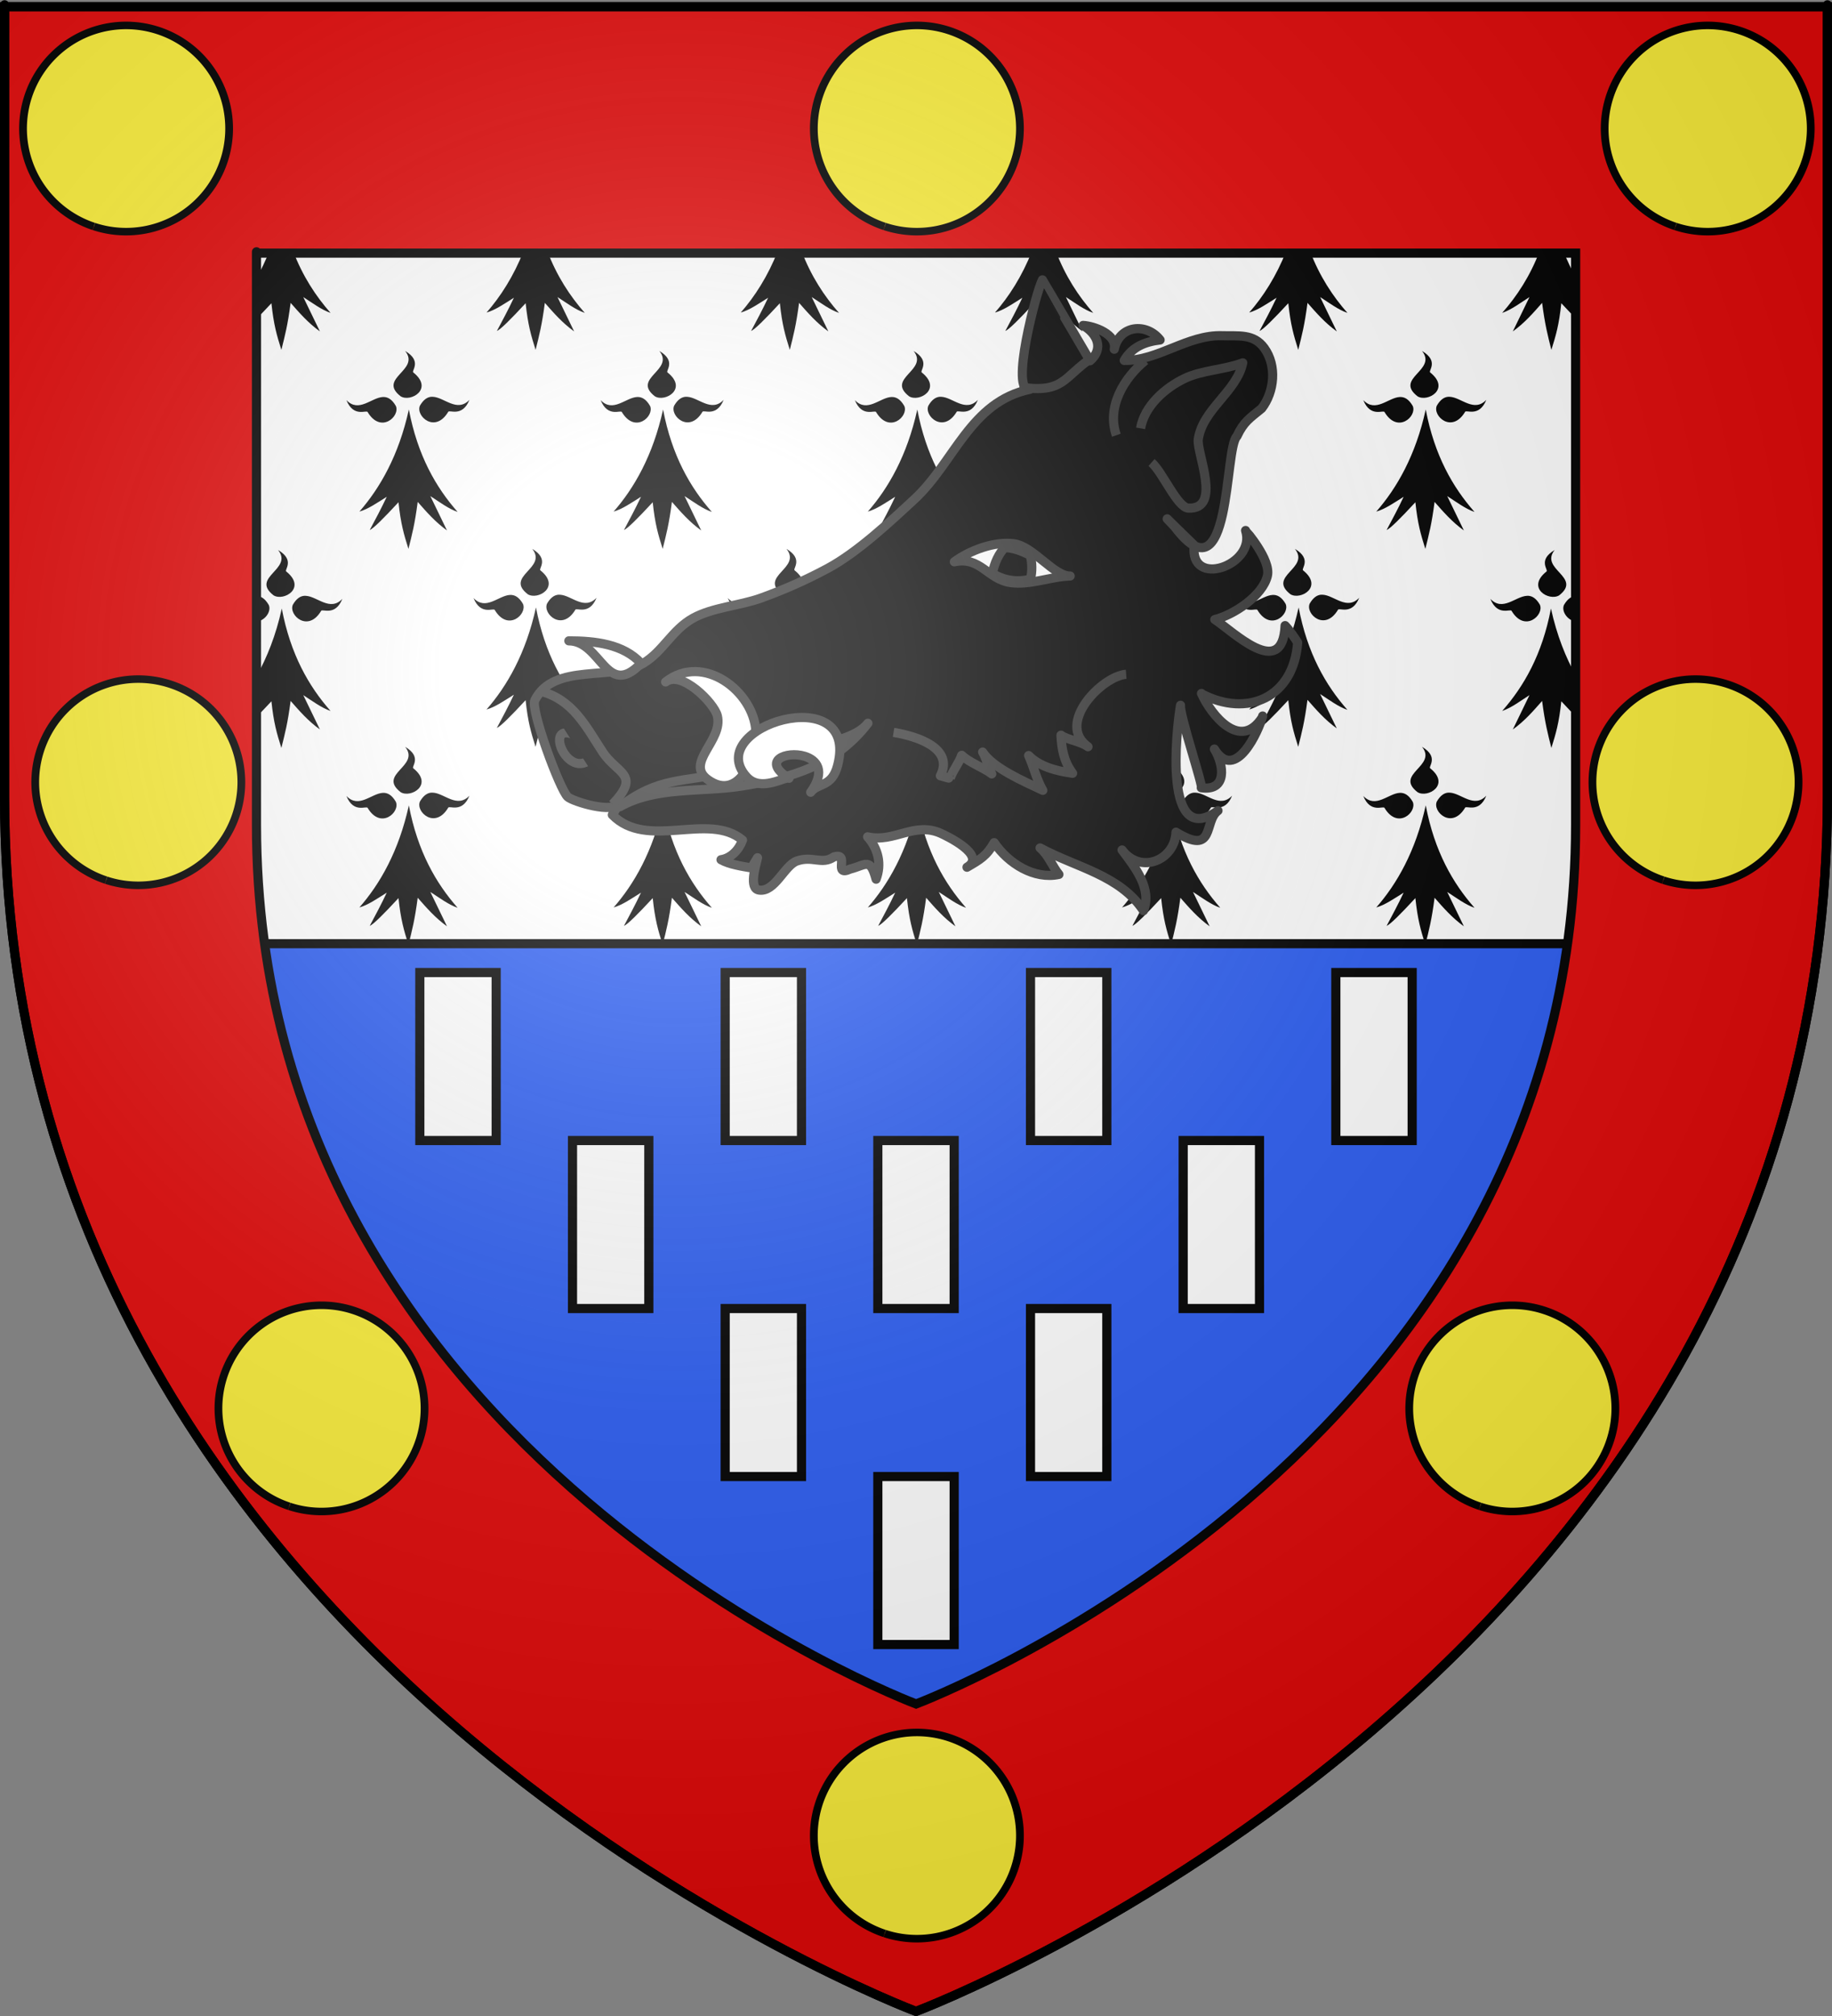 <?xml version="1.0" encoding="UTF-8" standalone="no"?>
<svg
   xmlns:dc="http://purl.org/dc/elements/1.1/"
   xmlns:cc="http://creativecommons.org/ns#"
   xmlns:rdf="http://www.w3.org/1999/02/22-rdf-syntax-ns#"
   xmlns:svg="http://www.w3.org/2000/svg"
   xmlns="http://www.w3.org/2000/svg"
   xmlns:xlink="http://www.w3.org/1999/xlink"
   xmlns:sodipodi="http://sodipodi.sourceforge.net/DTD/sodipodi-0.dtd"
   xmlns:inkscape="http://www.inkscape.org/namespaces/inkscape"
   height="660"
   width="600"
   version="1.0"
   id="svg2"
   sodipodi:version="0.32"
   inkscape:version="0.46"
   sodipodi:docname="Blason_ville_fr_Landaul_(Morbihan).svg"
   sodipodi:docbase="F:\__EN_COURS"
   inkscape:export-filename="/Users/olivier/Desktop/Blason Rouge/Blason_Vide_3D.png"
   inkscape:export-xdpi="144"
   inkscape:export-ydpi="144"
   inkscape:output_extension="org.inkscape.output.svg.inkscape">
  <rect width="100%" height="100%" fill="#808080" stroke="none"/>
  <sodipodi:namedview
     inkscape:window-height="977"
     inkscape:window-width="1280"
     inkscape:pageshadow="2"
     inkscape:pageopacity="0.0"
     guidetolerance="10.0"
     gridtolerance="10.0"
     objecttolerance="10.0"
     borderopacity="1.0"
     bordercolor="#666666"
     pagecolor="#ffffff"
     id="base"
     showgrid="true"
     height="660px"
     inkscape:zoom="1.1621207"
     inkscape:cx="300.00013"
     inkscape:cy="330.00014"
     inkscape:window-x="-4"
     inkscape:window-y="-4"
     inkscape:current-layer="layer5"
     inkscape:object-nodes="true"
     inkscape:snap-global="false">
    <inkscape:grid
       id="GridFromPre046Settings"
       type="xygrid"
       originx="0px"
       originy="0px"
       spacingx="1px"
       spacingy="1px"
       color="#0000ff"
       empcolor="#0000ff"
       opacity="0.2"
       empopacity="0.4"
       empspacing="50"
       visible="true"
       enabled="false" />
  </sodipodi:namedview>
  <desc
     id="desc4">Flag of Canton of Valais (Wallis)</desc>
  <defs
     id="defs6">
    <linearGradient
       id="linearGradient2893">
      <stop
         style="stop-color:white;stop-opacity:0.314;"
         offset="0"
         id="stop2895" />
      <stop
         id="stop2897"
         offset="0.19"
         style="stop-color:white;stop-opacity:0.251;" />
      <stop
         style="stop-color:#6b6b6b;stop-opacity:0.125;"
         offset="0.6"
         id="stop2901" />
      <stop
         style="stop-color:black;stop-opacity:0.125;"
         offset="1"
         id="stop2899" />
    </linearGradient>
    <radialGradient
       inkscape:collect="always"
       xlink:href="#linearGradient2893"
       id="radialGradient3163"
       gradientUnits="userSpaceOnUse"
       gradientTransform="matrix(1.353,0,0,1.349,-77.629,-85.747)"
       cx="221.445"
       cy="226.331"
       fx="221.445"
       fy="226.331"
       r="300" />
  </defs>
  <g
     inkscape:groupmode="layer"
     id="layer3"
     inkscape:label="Fond écu"
     style="display:inline">
    <g
       id="layer4"
       transform="translate(-700,-2.8023842e-4)" />
    <path
       d="M 300,658.5 C 300,658.5 598.5,546.18 598.5,260.728 C 598.5,-24.723 598.5,2.176 598.5,2.176 L 1.5,2.176 L 1.5,260.728 C 1.5,546.18 300,658.5 300,658.5 z"
       style="fill:#ffffff;fill-opacity:1;fill-rule:evenodd;stroke:none;stroke-width:1px;stroke-linecap:butt;stroke-linejoin:miter;stroke-opacity:1"
       id="path21011" />
    <g
       transform="translate(2100,-700.001)"
       inkscape:label="Meubles"
       id="g7308">
      <g
         transform="translate(-117.596,-235.493)"
         inkscape:label="Calque 1"
         id="g3645">
        <g
           id="g7133"
           transform="translate(109.318,303.367)" />
      </g>
    </g>
    <g
       id="g9139"
       inkscape:label="Meubles"
       style="display:inline"
       transform="translate(1401.5,-701.501)" />
    <g
       transform="translate(1400,-700.001)"
       inkscape:label="Meubles"
       id="g11262">
      <g
         transform="translate(-117.596,-235.493)"
         inkscape:label="Calque 1"
         id="g11264">
        <g
           id="g11266"
           transform="translate(109.318,303.367)" />
      </g>
    </g>
    <g
       id="g25682"
       inkscape:label="Meubles"
       style="display:inline"
       transform="translate(700,-700)" />
    <g
       transform="matrix(0.724,0,0,0.724,82.92,80.512)"
       id="g25800">
      <rect
         width="600"
         height="660"
         x="0"
         y="-7.1054274e-15"
         style="fill:none;fill-opacity:1;fill-rule:nonzero;stroke:none;stroke-width:6.203;stroke-linecap:round;stroke-linejoin:round;stroke-miterlimit:4;stroke-dasharray:none;stroke-opacity:1"
         id="rect25802" />
      <path
         style="fill:#000000;fill-opacity:1;fill-rule:evenodd;stroke:none;stroke-width:1px;stroke-linecap:butt;stroke-linejoin:miter;stroke-opacity:1;display:inline"
         d="M 298.75,587.5 C 305.796,596.237 286.098,599.73 296.719,608 C 301.249,610.808 311.796,604.721 302.5,597.25 C 301.3,596.61 306.713,592.186 298.75,587.5 z M 310.532,608.218 C 308.769,608.385 307.041,609.475 305.438,612.25 C 303.427,616.902 312.269,624.982 318.219,615.062 C 318.64,613.852 324.577,617.717 327.844,609.593 C 322.242,615.479 316.484,608.451 311.282,608.218 C 311.027,608.207 310.784,608.195 310.532,608.218 z M 288.719,608.312 C 283.517,608.545 277.79,615.604 272.188,609.718 C 275.455,617.842 281.392,613.945 281.813,615.156 C 287.763,625.076 296.574,617.027 294.563,612.375 C 292.731,609.203 290.755,608.221 288.719,608.312 z M 300.438,613.968 C 296.942,629.855 291.139,642.206 284.469,651.875 C 286.298,652.703 287.875,653.424 289.407,654.093 C 289.749,653.876 290.098,653.651 290.438,653.437 C 290.292,653.748 290.147,654.037 290,654.343 C 292.003,655.214 293.702,655.971 295.125,656.562 C 295.343,656.328 295.529,656.146 295.75,655.906 C 295.787,656.251 295.807,656.542 295.844,656.875 C 298.517,657.976 300,658.5 300,658.5 C 300,658.5 301.515,657.954 304.282,656.812 C 304.331,656.448 304.388,656.129 304.438,655.75 C 304.649,655.989 304.853,656.23 305.063,656.468 C 306.588,655.835 308.462,655.039 310.625,654.093 L 310.157,653.125 C 310.496,653.342 310.843,653.585 311.188,653.812 C 312.656,653.168 314.087,652.533 315.813,651.75 C 309.004,641.954 303.457,629.841 300.438,613.968 z"
         id="path25804" />
      <path
         style="fill:#000000;fill-opacity:1;fill-rule:evenodd;stroke:none;stroke-width:1px;stroke-linecap:butt;stroke-linejoin:miter;stroke-opacity:1;display:inline"
         d="M 126.25,497.5 C 133.295,506.237 113.598,509.73 124.219,518 C 128.748,520.808 139.296,514.721 130,507.25 C 128.799,506.61 134.212,502.186 126.25,497.5 z M 138.031,518.218 C 136.269,518.385 134.541,519.475 132.938,522.25 C 130.927,526.902 139.768,534.982 145.719,525.062 C 146.14,523.852 152.076,527.717 155.344,519.593 C 149.742,525.479 143.983,518.451 138.781,518.218 C 138.527,518.207 138.283,518.195 138.031,518.218 z M 116.219,518.312 C 112.585,518.475 108.674,521.976 104.75,522.062 C 105.644,523.052 106.538,524.022 107.438,525 C 108.431,524.902 109.178,524.769 109.312,525.156 C 115.263,535.076 124.073,527.027 122.062,522.375 C 120.23,519.203 118.254,518.221 116.219,518.312 z M 127.938,523.968 C 126.571,530.176 124.826,535.821 122.844,541 C 128.755,546.86 134.726,552.454 140.719,557.843 C 135.092,548.768 130.567,537.792 127.938,523.968 z"
         id="path25806"
         inkscape:tile-cx="130.04688"
         inkscape:tile-cy="527.67188"
         inkscape:tile-w="50.59375"
         inkscape:tile-h="60.34375"
         inkscape:tile-x0="104.75"
         inkscape:tile-y0="497.5" />
      <path
         style="fill:#000000;fill-opacity:1;fill-rule:evenodd;stroke:none;stroke-width:1px;stroke-linecap:butt;stroke-linejoin:miter;stroke-opacity:1;display:inline"
         d="M 68.751,407.5 C 75.796,416.237 56.098,419.73 66.719,428 C 71.249,430.808 81.796,424.721 72.501,417.25 C 71.299,416.61 76.713,412.186 68.751,407.5 z M 80.532,428.218 C 78.77,428.385 77.041,429.475 75.438,432.25 C 73.427,436.902 82.269,444.982 88.219,435.062 C 88.64,433.852 94.577,437.717 97.844,429.593 C 92.242,435.479 86.484,428.451 81.282,428.218 C 81.027,428.207 80.783,428.195 80.532,428.218 z M 58.719,428.312 C 53.517,428.545 47.79,435.604 42.188,429.718 C 45.455,437.842 51.392,433.945 51.813,435.156 C 57.763,445.076 66.574,437.027 64.563,432.375 C 62.731,429.203 60.755,428.221 58.719,428.312 z M 70.438,433.968 C 67.922,445.402 64.209,455.004 59.844,463.093 C 64.179,469.966 68.675,476.648 73.313,483.125 C 73.681,480.989 74.065,478.601 74.438,475.75 C 78.415,480.261 82.308,484.786 87.688,488.656 L 80.157,473.125 C 84.057,475.618 88.364,478.89 92.501,480.281 C 82.693,469.157 74.398,454.786 70.438,433.968 z"
         id="path25808"
         inkscape:tile-cx="70.016125"
         inkscape:tile-cy="448.07812"
         inkscape:tile-w="55.65625"
         inkscape:tile-h="81.15625"
         inkscape:tile-x0="42.188"
         inkscape:tile-y0="407.5" />
      <path
         style="fill:#000000;fill-opacity:1;fill-rule:evenodd;stroke:none;display:inline"
         d="M 122.376,2.187 C 117.772,13.805 111.861,22.932 105.563,30.125 C 109.419,29.067 113.746,26.068 117.938,23.437 C 115.375,28.895 112.814,33.621 110.251,38.437 C 111.781,37.918 116.654,33.038 123.251,25.906 C 124.285,35.711 125.662,40.351 127.751,47 C 129.413,40.362 130.618,35.837 131.938,25.75 C 135.915,30.261 139.808,34.786 145.188,38.656 L 137.657,23.125 C 141.557,25.618 145.864,28.89 150,30.281 C 143.354,22.743 137.379,13.704 133,2.187 L 122.376,2.187 z"
         id="path25810"
         inkscape:tile-cx="127.78175"
         inkscape:tile-cy="24.59375"
         inkscape:tile-w="44.4375"
         inkscape:tile-h="44.8125"
         inkscape:tile-x0="105.563"
         inkscape:tile-y0="2.1875" />
      <path
         style="fill:#000000;fill-opacity:1;fill-rule:evenodd;stroke:none;display:inline"
         d="M 68.734,47.5 C 75.779,56.237 56.082,59.73 66.703,68 C 71.233,70.808 81.78,64.721 72.484,57.25 C 71.284,56.61 76.697,52.186 68.734,47.5 z M 80.516,68.218 C 78.754,68.385 77.025,69.475 75.422,72.25 C 73.411,76.902 82.253,84.982 88.203,75.062 C 88.624,73.852 94.561,77.717 97.828,69.593 C 92.226,75.479 86.468,68.451 81.266,68.218 C 81.011,68.207 80.767,68.195 80.516,68.218 z M 58.703,68.312 C 53.501,68.545 47.774,75.604 42.172,69.718 C 45.439,77.842 51.376,73.945 51.797,75.156 C 57.747,85.076 66.558,77.027 64.547,72.375 C 62.715,69.203 60.739,68.221 58.703,68.312 z M 70.422,73.968 C 65.841,94.783 57.324,109.53 48.047,120.125 C 51.903,119.067 56.23,116.068 60.422,113.437 C 57.859,118.895 55.298,123.621 52.734,128.437 C 54.265,127.918 59.138,123.038 65.734,115.906 C 66.769,125.711 68.146,130.351 70.234,137 C 71.897,130.362 73.102,125.837 74.422,115.75 C 78.399,120.261 82.291,124.786 87.672,128.656 L 80.141,113.125 C 84.041,115.618 88.348,118.89 92.484,120.281 C 82.677,109.157 74.382,94.786 70.422,73.968 z"
         id="path25812"
         inkscape:tile-cx="1470.0001"
         inkscape:tile-cy="92.25"
         inkscape:tile-w="55.6563"
         inkscape:tile-h="89.5"
         inkscape:tile-x0="1442.172"
         inkscape:tile-y0="47.5" />
      <path
         style="fill:#000000;fill-opacity:1;fill-rule:evenodd;stroke:none;display:inline"
         d="M 126.234,137 C 133.28,145.737 113.582,149.23 124.203,157.5 C 128.733,160.308 139.28,154.221 129.984,146.75 C 128.784,146.11 134.197,141.686 126.234,137 z M 138.016,157.718 C 136.254,157.885 134.525,158.975 132.922,161.75 C 130.911,166.402 139.753,174.482 145.703,164.562 C 146.124,163.352 152.061,167.217 155.328,159.093 C 149.726,164.979 143.968,157.951 138.766,157.718 C 138.511,157.707 138.268,157.695 138.016,157.718 z M 116.203,157.812 C 111.001,158.045 105.274,165.104 99.672,159.218 C 102.939,167.342 108.876,163.445 109.297,164.656 C 115.247,174.576 124.058,166.527 122.047,161.875 C 120.215,158.703 118.239,157.721 116.203,157.812 z M 127.922,163.468 C 123.341,184.283 114.824,199.03 105.547,209.625 C 109.403,208.567 113.731,205.568 117.922,202.937 C 115.359,208.395 112.798,213.121 110.234,217.937 C 111.765,217.418 116.638,212.538 123.234,205.406 C 124.269,215.211 125.646,219.851 127.734,226.5 C 129.398,219.862 130.602,215.337 131.922,205.25 C 135.899,209.761 139.792,214.286 145.172,218.156 L 137.641,202.625 C 141.541,205.118 145.848,208.39 149.984,209.781 C 140.177,198.657 131.882,184.286 127.922,163.468 z"
         id="use25814"
         inkscape:tile-x0="1442.172"
         inkscape:tile-y0="47.5" />
      <path
         style="fill:#000000;fill-opacity:1;fill-rule:evenodd;stroke:none;display:inline"
         d="M 68.734,226.5 C 75.779,235.237 56.082,238.73 66.703,247 C 71.233,249.808 81.78,243.721 72.484,236.25 C 71.284,235.61 76.697,231.186 68.734,226.5 z M 80.516,247.218 C 78.754,247.385 77.025,248.475 75.422,251.25 C 73.411,255.902 82.253,263.982 88.203,254.062 C 88.624,252.852 94.561,256.717 97.828,248.593 C 92.226,254.479 86.468,247.451 81.266,247.218 C 81.011,247.207 80.767,247.195 80.516,247.218 z M 58.703,247.312 C 53.501,247.545 47.774,254.604 42.172,248.718 C 45.439,256.842 51.376,252.945 51.797,254.156 C 57.747,264.076 66.558,256.027 64.547,251.375 C 62.715,248.203 60.739,247.221 58.703,247.312 z M 70.422,252.968 C 65.841,273.783 57.324,288.53 48.047,299.125 C 51.903,298.067 56.23,295.068 60.422,292.437 C 57.859,297.895 55.298,302.621 52.734,307.437 C 54.265,306.918 59.138,302.038 65.734,294.906 C 66.769,304.711 68.146,309.351 70.234,316 C 71.897,309.362 73.102,304.837 74.422,294.75 C 78.399,299.261 82.291,303.786 87.672,307.656 L 80.141,292.125 C 84.041,294.618 88.348,297.89 92.484,299.281 C 82.677,288.157 74.382,273.786 70.422,252.968 z"
         id="use25816"
         inkscape:tile-x0="1442.172"
         inkscape:tile-y0="47.5" />
      <path
         style="fill:#000000;fill-opacity:1;fill-rule:evenodd;stroke:none;display:inline"
         d="M 126.234,316 C 133.28,324.737 113.582,328.23 124.203,336.5 C 128.733,339.308 139.28,333.221 129.984,325.75 C 128.784,325.11 134.197,320.686 126.234,316 z M 138.016,336.718 C 136.254,336.885 134.525,337.975 132.922,340.75 C 130.911,345.402 139.753,353.482 145.703,343.562 C 146.124,342.352 152.061,346.217 155.328,338.093 C 149.726,343.979 143.968,336.951 138.766,336.718 C 138.511,336.707 138.268,336.695 138.016,336.718 z M 116.203,336.812 C 111.001,337.045 105.274,344.104 99.672,338.218 C 102.939,346.342 108.876,342.445 109.297,343.656 C 115.247,353.576 124.058,345.527 122.047,340.875 C 120.215,337.703 118.239,336.721 116.203,336.812 z M 127.922,342.468 C 123.341,363.283 114.824,378.03 105.547,388.625 C 109.403,387.567 113.731,384.568 117.922,381.937 C 115.359,387.395 112.798,392.121 110.234,396.937 C 111.765,396.418 116.638,391.538 123.234,384.406 C 124.269,394.211 125.646,398.851 127.734,405.5 C 129.398,398.862 130.602,394.337 131.922,384.25 C 135.899,388.761 139.792,393.286 145.172,397.156 L 137.641,381.625 C 141.541,384.118 145.848,387.39 149.984,388.781 C 140.177,377.657 131.882,363.286 127.922,342.468 z"
         id="use25818"
         inkscape:tile-x0="1442.172"
         inkscape:tile-y0="47.5" />
      <path
         style="fill:#000000;fill-opacity:1;fill-rule:evenodd;stroke:none;display:inline"
         d="M 183.734,47.5 C 190.78,56.237 171.082,59.73 181.703,68 C 186.233,70.808 196.78,64.721 187.484,57.25 C 186.284,56.61 191.697,52.186 183.734,47.5 z M 195.516,68.218 C 193.754,68.385 192.025,69.475 190.422,72.25 C 188.411,76.902 197.253,84.982 203.203,75.062 C 203.624,73.852 209.561,77.717 212.828,69.593 C 207.226,75.479 201.468,68.451 196.266,68.218 C 196.011,68.207 195.768,68.195 195.516,68.218 z M 173.703,68.312 C 168.501,68.545 162.774,75.604 157.172,69.718 C 160.439,77.842 166.376,73.945 166.797,75.156 C 172.747,85.076 181.558,77.027 179.547,72.375 C 177.715,69.203 175.739,68.221 173.703,68.312 z M 185.422,73.968 C 180.841,94.783 172.324,109.53 163.047,120.125 C 166.903,119.067 171.231,116.068 175.422,113.437 C 172.859,118.895 170.298,123.621 167.734,128.437 C 169.265,127.918 174.138,123.038 180.734,115.906 C 181.769,125.711 183.146,130.351 185.234,137 C 186.898,130.362 188.102,125.837 189.422,115.75 C 193.399,120.261 197.292,124.786 202.672,128.656 L 195.141,113.125 C 199.041,115.618 203.348,118.89 207.484,120.281 C 197.677,109.157 189.382,94.786 185.422,73.968 z"
         id="use25820"
         inkscape:tile-x0="1442.172"
         inkscape:tile-y0="47.5" />
      <path
         style="fill:#000000;fill-opacity:1;fill-rule:evenodd;stroke:none;display:inline"
         d="M 241.234,137 C 248.28,145.737 228.582,149.23 239.203,157.5 C 243.733,160.308 254.28,154.221 244.984,146.75 C 243.784,146.11 249.197,141.686 241.234,137 z M 253.016,157.718 C 251.254,157.885 249.525,158.975 247.922,161.75 C 245.911,166.402 254.753,174.482 260.703,164.562 C 261.124,163.352 267.061,167.217 270.328,159.093 C 264.726,164.979 258.968,157.951 253.766,157.718 C 253.511,157.707 253.268,157.695 253.016,157.718 z M 231.203,157.812 C 226.001,158.045 220.274,165.104 214.672,159.218 C 217.939,167.342 223.876,163.445 224.297,164.656 C 230.247,174.576 239.058,166.527 237.047,161.875 C 235.215,158.703 233.239,157.721 231.203,157.812 z M 242.922,163.468 C 238.341,184.283 229.824,199.03 220.547,209.625 C 224.403,208.567 228.731,205.568 232.922,202.937 C 230.359,208.395 227.798,213.121 225.234,217.937 C 226.765,217.418 231.638,212.538 238.234,205.406 C 239.269,215.211 240.646,219.851 242.734,226.5 C 244.398,219.862 245.602,215.337 246.922,205.25 C 250.899,209.761 254.792,214.286 260.172,218.156 L 252.641,202.625 C 256.541,205.118 260.848,208.39 264.985,209.781 C 255.177,198.657 246.882,184.286 242.922,163.468 z"
         id="use25822"
         inkscape:tile-x0="1442.172"
         inkscape:tile-y0="47.5" />
      <path
         style="fill:#000000;fill-opacity:1;fill-rule:evenodd;stroke:none;display:inline"
         d="M 183.734,226.5 C 190.78,235.237 171.082,238.73 181.703,247 C 186.233,249.808 196.78,243.721 187.484,236.25 C 186.284,235.61 191.697,231.186 183.734,226.5 z M 195.516,247.218 C 193.754,247.385 192.025,248.475 190.422,251.25 C 188.411,255.902 197.253,263.982 203.203,254.062 C 203.624,252.852 209.561,256.717 212.828,248.593 C 207.226,254.479 201.468,247.451 196.266,247.218 C 196.011,247.207 195.768,247.195 195.516,247.218 z M 173.703,247.312 C 168.501,247.545 162.774,254.604 157.172,248.718 C 160.439,256.842 166.376,252.945 166.797,254.156 C 172.747,264.076 181.558,256.027 179.547,251.375 C 177.715,248.203 175.739,247.221 173.703,247.312 z M 185.422,252.968 C 180.841,273.783 172.324,288.53 163.047,299.125 C 166.903,298.067 171.231,295.068 175.422,292.437 C 172.859,297.895 170.298,302.621 167.734,307.437 C 169.265,306.918 174.138,302.038 180.734,294.906 C 181.769,304.711 183.146,309.351 185.234,316 C 186.898,309.362 188.102,304.837 189.422,294.75 C 193.399,299.261 197.292,303.786 202.672,307.656 L 195.141,292.125 C 199.041,294.618 203.348,297.89 207.484,299.281 C 197.677,288.157 189.382,273.786 185.422,252.968 z"
         id="use25824"
         inkscape:tile-x0="1442.172"
         inkscape:tile-y0="47.5" />
      <path
         style="fill:#000000;fill-opacity:1;fill-rule:evenodd;stroke:none;display:inline"
         d="M 241.234,316 C 248.28,324.737 228.582,328.23 239.203,336.5 C 243.733,339.308 254.28,333.221 244.984,325.75 C 243.784,325.11 249.197,320.686 241.234,316 z M 253.016,336.718 C 251.254,336.885 249.525,337.975 247.922,340.75 C 245.911,345.402 254.753,353.482 260.703,343.562 C 261.124,342.352 267.061,346.217 270.328,338.093 C 264.726,343.979 258.968,336.951 253.766,336.718 C 253.511,336.707 253.268,336.695 253.016,336.718 z M 231.203,336.812 C 226.001,337.045 220.274,344.104 214.672,338.218 C 217.939,346.342 223.876,342.445 224.297,343.656 C 230.247,353.576 239.058,345.527 237.047,340.875 C 235.215,337.703 233.239,336.721 231.203,336.812 z M 242.922,342.468 C 238.341,363.283 229.824,378.03 220.547,388.625 C 224.403,387.567 228.731,384.568 232.922,381.937 C 230.359,387.395 227.798,392.121 225.234,396.937 C 226.765,396.418 231.638,391.538 238.234,384.406 C 239.269,394.211 240.646,398.851 242.734,405.5 C 244.398,398.862 245.602,394.337 246.922,384.25 C 250.899,388.761 254.792,393.286 260.172,397.156 L 252.641,381.625 C 256.541,384.118 260.848,387.39 264.985,388.781 C 255.177,377.657 246.882,363.286 242.922,342.468 z"
         id="use25826"
         inkscape:tile-x0="1442.172"
         inkscape:tile-y0="47.5" />
      <path
         style="fill:#000000;fill-opacity:1;fill-rule:evenodd;stroke:none;display:inline"
         d="M 183.734,405.5 C 190.78,414.237 171.082,417.73 181.703,426 C 186.233,428.808 196.78,422.721 187.484,415.25 C 186.284,414.61 191.697,410.186 183.734,405.5 z M 195.516,426.218 C 193.754,426.385 192.025,427.475 190.422,430.25 C 188.411,434.902 197.253,442.982 203.203,433.062 C 203.624,431.852 209.561,435.717 212.828,427.593 C 207.226,433.479 201.468,426.451 196.266,426.218 C 196.011,426.207 195.768,426.195 195.516,426.218 z M 173.703,426.312 C 168.501,426.545 162.774,433.604 157.172,427.718 C 160.439,435.842 166.376,431.945 166.797,433.156 C 172.747,443.076 181.558,435.027 179.547,430.375 C 177.715,427.203 175.739,426.221 173.703,426.312 z M 185.422,431.968 C 180.841,452.783 172.324,467.53 163.047,478.125 C 166.903,477.067 171.231,474.068 175.422,471.437 C 172.859,476.895 170.298,481.621 167.734,486.437 C 169.265,485.918 174.138,481.038 180.734,473.906 C 181.769,483.711 183.146,488.351 185.234,495 C 186.898,488.362 188.102,483.837 189.422,473.75 C 193.399,478.261 197.292,482.786 202.672,486.656 L 195.141,471.125 C 199.041,473.618 203.348,476.89 207.484,478.281 C 197.677,467.157 189.382,452.786 185.422,431.968 z"
         id="use25828"
         inkscape:tile-x0="1442.172"
         inkscape:tile-y0="47.5" />
      <path
         style="fill:#000000;fill-opacity:1;fill-rule:evenodd;stroke:none;display:inline"
         d="M 241.234,495 C 248.28,503.737 228.582,507.23 239.203,515.5 C 243.733,518.308 254.28,512.221 244.984,504.75 C 243.784,504.11 249.197,499.686 241.234,495 z M 253.016,515.718 C 251.254,515.885 249.525,516.975 247.922,519.75 C 245.911,524.402 254.753,532.482 260.703,522.562 C 261.124,521.352 267.061,525.217 270.328,517.093 C 264.726,522.979 258.968,515.951 253.766,515.718 C 253.511,515.707 253.268,515.695 253.016,515.718 z M 231.203,515.812 C 226.001,516.045 220.274,523.104 214.672,517.218 C 217.939,525.342 223.876,521.445 224.297,522.656 C 230.247,532.576 239.058,524.527 237.047,519.875 C 235.215,516.703 233.239,515.721 231.203,515.812 z M 242.922,521.468 C 238.341,542.283 229.824,557.03 220.547,567.625 C 224.403,566.567 228.731,563.568 232.922,560.937 C 230.359,566.395 227.798,571.121 225.234,575.937 C 226.765,575.418 231.638,570.538 238.234,563.406 C 239.269,573.211 240.646,577.851 242.734,584.5 C 244.398,577.862 245.602,573.337 246.922,563.25 C 250.899,567.761 254.792,572.286 260.172,576.156 L 252.641,560.625 C 256.541,563.118 260.848,566.39 264.985,567.781 C 255.177,556.657 246.882,542.286 242.922,521.468 z"
         id="use25830"
         inkscape:tile-x0="1442.172"
         inkscape:tile-y0="47.5" />
      <path
         style="fill:#000000;fill-opacity:1;fill-rule:evenodd;stroke:none;display:inline"
         d="M 298.735,47.5 C 305.779,56.237 286.082,59.73 296.703,68 C 301.233,70.808 311.78,64.721 302.485,57.25 C 301.284,56.61 306.697,52.186 298.735,47.5 z M 310.516,68.218 C 308.754,68.385 307.025,69.475 305.422,72.25 C 303.411,76.902 312.253,84.982 318.203,75.062 C 318.624,73.852 324.561,77.717 327.828,69.593 C 322.226,75.479 316.468,68.451 311.266,68.218 C 311.011,68.207 310.767,68.195 310.516,68.218 z M 288.703,68.312 C 283.501,68.545 277.774,75.604 272.172,69.718 C 275.439,77.842 281.376,73.945 281.797,75.156 C 287.747,85.076 296.558,77.027 294.547,72.375 C 292.715,69.203 290.739,68.221 288.703,68.312 z M 300.422,73.968 C 295.841,94.783 287.324,109.53 278.047,120.125 C 281.903,119.067 286.231,116.068 290.422,113.437 C 287.859,118.895 285.298,123.621 282.735,128.437 C 284.265,127.918 289.138,123.038 295.735,115.906 C 296.769,125.711 298.146,130.351 300.235,137 C 301.897,130.362 303.102,125.837 304.422,115.75 C 308.399,120.261 312.291,124.786 317.672,128.656 L 310.141,113.125 C 314.041,115.618 318.348,118.89 322.485,120.281 C 312.677,109.157 304.382,94.786 300.422,73.968 z"
         id="use25832"
         inkscape:tile-x0="1442.172"
         inkscape:tile-y0="47.5" />
      <path
         style="fill:#000000;fill-opacity:1;fill-rule:evenodd;stroke:none;display:inline"
         d="M 356.235,137 C 363.279,145.737 343.582,149.23 354.203,157.5 C 358.733,160.308 369.28,154.221 359.985,146.75 C 358.784,146.11 364.197,141.686 356.235,137 z M 368.016,157.718 C 366.254,157.885 364.525,158.975 362.922,161.75 C 360.911,166.402 369.753,174.482 375.703,164.562 C 376.124,163.352 382.061,167.217 385.328,159.093 C 379.726,164.979 373.968,157.951 368.766,157.718 C 368.511,157.707 368.267,157.695 368.016,157.718 z M 346.203,157.812 C 341.001,158.045 335.274,165.104 329.672,159.218 C 332.939,167.342 338.876,163.445 339.297,164.656 C 345.247,174.576 354.058,166.527 352.047,161.875 C 350.215,158.703 348.239,157.721 346.203,157.812 z M 357.922,163.468 C 353.341,184.283 344.824,199.03 335.547,209.625 C 339.403,208.567 343.731,205.568 347.922,202.937 C 345.359,208.395 342.798,213.121 340.235,217.937 C 341.765,217.418 346.638,212.538 353.235,205.406 C 354.269,215.211 355.646,219.851 357.735,226.5 C 359.397,219.862 360.602,215.337 361.922,205.25 C 365.899,209.761 369.791,214.286 375.172,218.156 L 367.641,202.625 C 371.541,205.118 375.848,208.39 379.985,209.781 C 370.177,198.657 361.882,184.286 357.922,163.468 z"
         id="use25834"
         inkscape:tile-x0="1442.172"
         inkscape:tile-y0="47.5" />
      <path
         style="fill:#000000;fill-opacity:1;fill-rule:evenodd;stroke:none;display:inline"
         d="M 298.735,226.5 C 305.779,235.237 286.082,238.73 296.703,247 C 301.233,249.808 311.78,243.721 302.485,236.25 C 301.284,235.61 306.697,231.186 298.735,226.5 z M 310.516,247.218 C 308.754,247.385 307.025,248.475 305.422,251.25 C 303.411,255.902 312.253,263.982 318.203,254.062 C 318.624,252.852 324.561,256.717 327.828,248.593 C 322.226,254.479 316.468,247.451 311.266,247.218 C 311.011,247.207 310.767,247.195 310.516,247.218 z M 288.703,247.312 C 283.501,247.545 277.774,254.604 272.172,248.718 C 275.439,256.842 281.376,252.945 281.797,254.156 C 287.747,264.076 296.558,256.027 294.547,251.375 C 292.715,248.203 290.739,247.221 288.703,247.312 z M 300.422,252.968 C 295.841,273.783 287.324,288.53 278.047,299.125 C 281.903,298.067 286.231,295.068 290.422,292.437 C 287.859,297.895 285.298,302.621 282.735,307.437 C 284.265,306.918 289.138,302.038 295.735,294.906 C 296.769,304.711 298.146,309.351 300.235,316 C 301.897,309.362 303.102,304.837 304.422,294.75 C 308.399,299.261 312.291,303.786 317.672,307.656 L 310.141,292.125 C 314.041,294.618 318.348,297.89 322.485,299.281 C 312.677,288.157 304.382,273.786 300.422,252.968 z"
         id="use25836"
         inkscape:tile-x0="1442.172"
         inkscape:tile-y0="47.5" />
      <path
         style="fill:#000000;fill-opacity:1;fill-rule:evenodd;stroke:none;display:inline"
         d="M 356.235,316 C 363.279,324.737 343.582,328.23 354.203,336.5 C 358.733,339.308 369.28,333.221 359.985,325.75 C 358.784,325.11 364.197,320.686 356.235,316 z M 368.016,336.718 C 366.254,336.885 364.525,337.975 362.922,340.75 C 360.911,345.402 369.753,353.482 375.703,343.562 C 376.124,342.352 382.061,346.217 385.328,338.093 C 379.726,343.979 373.968,336.951 368.766,336.718 C 368.511,336.707 368.267,336.695 368.016,336.718 z M 346.203,336.812 C 341.001,337.045 335.274,344.104 329.672,338.218 C 332.939,346.342 338.876,342.445 339.297,343.656 C 345.247,353.576 354.058,345.527 352.047,340.875 C 350.215,337.703 348.239,336.721 346.203,336.812 z M 357.922,342.468 C 353.341,363.283 344.824,378.03 335.547,388.625 C 339.403,387.567 343.731,384.568 347.922,381.937 C 345.359,387.395 342.798,392.121 340.235,396.937 C 341.765,396.418 346.638,391.538 353.235,384.406 C 354.269,394.211 355.646,398.851 357.735,405.5 C 359.397,398.862 360.602,394.337 361.922,384.25 C 365.899,388.761 369.791,393.286 375.172,397.156 L 367.641,381.625 C 371.541,384.118 375.848,387.39 379.985,388.781 C 370.177,377.657 361.882,363.286 357.922,342.468 z"
         id="use25838"
         inkscape:tile-x0="1442.172"
         inkscape:tile-y0="47.5" />
      <path
         style="fill:#000000;fill-opacity:1;fill-rule:evenodd;stroke:none;display:inline"
         d="M 298.735,405.5 C 305.779,414.237 286.082,417.73 296.703,426 C 301.233,428.808 311.78,422.721 302.485,415.25 C 301.284,414.61 306.697,410.186 298.735,405.5 z M 310.516,426.218 C 308.754,426.385 307.025,427.475 305.422,430.25 C 303.411,434.902 312.253,442.982 318.203,433.062 C 318.624,431.852 324.561,435.717 327.828,427.593 C 322.226,433.479 316.468,426.451 311.266,426.218 C 311.011,426.207 310.767,426.195 310.516,426.218 z M 288.703,426.312 C 283.501,426.545 277.774,433.604 272.172,427.718 C 275.439,435.842 281.376,431.945 281.797,433.156 C 287.747,443.076 296.558,435.027 294.547,430.375 C 292.715,427.203 290.739,426.221 288.703,426.312 z M 300.422,431.968 C 295.841,452.783 287.324,467.53 278.047,478.125 C 281.903,477.067 286.231,474.068 290.422,471.437 C 287.859,476.895 285.298,481.621 282.735,486.437 C 284.265,485.918 289.138,481.038 295.735,473.906 C 296.769,483.711 298.146,488.351 300.235,495 C 301.897,488.362 303.102,483.837 304.422,473.75 C 308.399,478.261 312.291,482.786 317.672,486.656 L 310.141,471.125 C 314.041,473.618 318.348,476.89 322.485,478.281 C 312.677,467.157 304.382,452.786 300.422,431.968 z"
         id="use25840"
         inkscape:tile-x0="1442.172"
         inkscape:tile-y0="47.5" />
      <path
         style="fill:#000000;fill-opacity:1;fill-rule:evenodd;stroke:none;display:inline"
         d="M 356.235,495 C 363.279,503.737 343.582,507.23 354.203,515.5 C 358.733,518.308 369.28,512.221 359.985,504.75 C 358.784,504.11 364.197,499.686 356.235,495 z M 368.016,515.718 C 366.254,515.885 364.525,516.975 362.922,519.75 C 360.911,524.402 369.753,532.482 375.703,522.562 C 376.124,521.352 382.061,525.217 385.328,517.093 C 379.726,522.979 373.968,515.951 368.766,515.718 C 368.511,515.707 368.267,515.695 368.016,515.718 z M 346.203,515.812 C 341.001,516.045 335.274,523.104 329.672,517.218 C 332.939,525.342 338.876,521.445 339.297,522.656 C 345.247,532.576 354.058,524.527 352.047,519.875 C 350.215,516.703 348.239,515.721 346.203,515.812 z M 357.922,521.468 C 353.341,542.283 344.824,557.03 335.547,567.625 C 339.403,566.567 343.731,563.568 347.922,560.937 C 345.359,566.395 342.798,571.121 340.235,575.937 C 341.765,575.418 346.638,570.538 353.235,563.406 C 354.269,573.211 355.646,577.851 357.735,584.5 C 359.397,577.862 360.602,573.337 361.922,563.25 C 365.899,567.761 369.791,572.286 375.172,576.156 L 367.641,560.625 C 371.541,563.118 375.848,566.39 379.985,567.781 C 370.177,556.657 361.882,542.286 357.922,521.468 z"
         id="use25842"
         inkscape:tile-x0="1442.172"
         inkscape:tile-y0="47.5" />
      <path
         style="fill:#000000;fill-opacity:1;fill-rule:evenodd;stroke:none;display:inline"
         d="M 413.735,47.5 C 420.779,56.237 401.082,59.73 411.703,68 C 416.233,70.808 426.78,64.721 417.485,57.25 C 416.284,56.61 421.697,52.186 413.735,47.5 z M 425.516,68.218 C 423.754,68.385 422.025,69.475 420.422,72.25 C 418.411,76.902 427.253,84.982 433.203,75.062 C 433.624,73.852 439.561,77.717 442.828,69.593 C 437.226,75.479 431.468,68.451 426.266,68.218 C 426.011,68.207 425.767,68.195 425.516,68.218 z M 403.703,68.312 C 398.501,68.545 392.774,75.604 387.172,69.718 C 390.439,77.842 396.376,73.945 396.797,75.156 C 402.747,85.076 411.558,77.027 409.547,72.375 C 407.715,69.203 405.739,68.221 403.703,68.312 z M 415.422,73.968 C 410.841,94.783 402.324,109.53 393.047,120.125 C 396.903,119.067 401.231,116.068 405.422,113.437 C 402.859,118.895 400.298,123.621 397.735,128.437 C 399.265,127.918 404.138,123.038 410.735,115.906 C 411.769,125.711 413.146,130.351 415.235,137 C 416.897,130.362 418.102,125.837 419.422,115.75 C 423.399,120.261 427.291,124.786 432.672,128.656 L 425.141,113.125 C 429.041,115.618 433.348,118.89 437.485,120.281 C 427.677,109.157 419.382,94.786 415.422,73.968 z"
         id="use25844"
         inkscape:tile-x0="1442.172"
         inkscape:tile-y0="47.5" />
      <path
         style="fill:#000000;fill-opacity:1;fill-rule:evenodd;stroke:none;display:inline"
         d="M 471.235,137 C 478.279,145.737 458.582,149.23 469.203,157.5 C 473.733,160.308 484.28,154.221 474.985,146.75 C 473.784,146.11 479.197,141.686 471.235,137 z M 483.016,157.718 C 481.254,157.885 479.525,158.975 477.922,161.75 C 475.911,166.402 484.753,174.482 490.703,164.562 C 491.124,163.352 497.061,167.217 500.328,159.093 C 494.726,164.979 488.968,157.951 483.766,157.718 C 483.511,157.707 483.267,157.695 483.016,157.718 z M 461.203,157.812 C 456.001,158.045 450.274,165.104 444.672,159.218 C 447.939,167.342 453.876,163.445 454.297,164.656 C 460.247,174.576 469.058,166.527 467.047,161.875 C 465.215,158.703 463.239,157.721 461.203,157.812 z M 472.922,163.468 C 468.341,184.283 459.824,199.03 450.547,209.625 C 454.403,208.567 458.731,205.568 462.922,202.937 C 460.359,208.395 457.798,213.121 455.235,217.937 C 456.765,217.418 461.638,212.538 468.235,205.406 C 469.269,215.211 470.646,219.851 472.735,226.5 C 474.397,219.862 475.602,215.337 476.922,205.25 C 480.899,209.761 484.791,214.286 490.172,218.156 L 482.641,202.625 C 486.541,205.118 490.848,208.39 494.985,209.781 C 485.177,198.657 476.882,184.286 472.922,163.468 z"
         id="use25846"
         inkscape:tile-x0="1442.172"
         inkscape:tile-y0="47.5" />
      <path
         style="fill:#000000;fill-opacity:1;fill-rule:evenodd;stroke:none;display:inline"
         d="M 413.735,226.5 C 420.779,235.237 401.082,238.73 411.703,247 C 416.233,249.808 426.78,243.721 417.485,236.25 C 416.284,235.61 421.697,231.186 413.735,226.5 z M 425.516,247.218 C 423.754,247.385 422.025,248.475 420.422,251.25 C 418.411,255.902 427.253,263.982 433.203,254.062 C 433.624,252.852 439.561,256.717 442.828,248.593 C 437.226,254.479 431.468,247.451 426.266,247.218 C 426.011,247.207 425.767,247.195 425.516,247.218 z M 403.703,247.312 C 398.501,247.545 392.774,254.604 387.172,248.718 C 390.439,256.842 396.376,252.945 396.797,254.156 C 402.747,264.076 411.558,256.027 409.547,251.375 C 407.715,248.203 405.739,247.221 403.703,247.312 z M 415.422,252.968 C 410.841,273.783 402.324,288.53 393.047,299.125 C 396.903,298.067 401.231,295.068 405.422,292.437 C 402.859,297.895 400.298,302.621 397.735,307.437 C 399.265,306.918 404.138,302.038 410.735,294.906 C 411.769,304.711 413.146,309.351 415.235,316 C 416.897,309.362 418.102,304.837 419.422,294.75 C 423.399,299.261 427.291,303.786 432.672,307.656 L 425.141,292.125 C 429.041,294.618 433.348,297.89 437.485,299.281 C 427.677,288.157 419.382,273.786 415.422,252.968 z"
         id="use25848"
         inkscape:tile-x0="1442.172"
         inkscape:tile-y0="47.5" />
      <path
         style="fill:#000000;fill-opacity:1;fill-rule:evenodd;stroke:none;display:inline"
         d="M 471.235,316 C 478.279,324.737 458.582,328.23 469.203,336.5 C 473.733,339.308 484.28,333.221 474.985,325.75 C 473.784,325.11 479.197,320.686 471.235,316 z M 483.016,336.718 C 481.254,336.885 479.525,337.975 477.922,340.75 C 475.911,345.402 484.753,353.482 490.703,343.562 C 491.124,342.352 497.061,346.217 500.328,338.093 C 494.726,343.979 488.968,336.951 483.766,336.718 C 483.511,336.707 483.267,336.695 483.016,336.718 z M 461.203,336.812 C 456.001,337.045 450.274,344.104 444.672,338.218 C 447.939,346.342 453.876,342.445 454.297,343.656 C 460.247,353.576 469.058,345.527 467.047,340.875 C 465.215,337.703 463.239,336.721 461.203,336.812 z M 472.922,342.468 C 468.341,363.283 459.824,378.03 450.547,388.625 C 454.403,387.567 458.731,384.568 462.922,381.937 C 460.359,387.395 457.798,392.121 455.235,396.937 C 456.765,396.418 461.638,391.538 468.235,384.406 C 469.269,394.211 470.646,398.851 472.735,405.5 C 474.397,398.862 475.602,394.337 476.922,384.25 C 480.899,388.761 484.791,393.286 490.172,397.156 L 482.641,381.625 C 486.541,384.118 490.848,387.39 494.985,388.781 C 485.177,377.657 476.882,363.286 472.922,342.468 z"
         id="use25850"
         inkscape:tile-x0="1442.172"
         inkscape:tile-y0="47.5" />
      <path
         style="fill:#000000;fill-opacity:1;fill-rule:evenodd;stroke:none;display:inline"
         d="M 413.735,405.5 C 420.779,414.237 401.082,417.73 411.703,426 C 416.233,428.808 426.78,422.721 417.485,415.25 C 416.284,414.61 421.697,410.186 413.735,405.5 z M 425.516,426.218 C 423.754,426.385 422.025,427.475 420.422,430.25 C 418.411,434.902 427.253,442.982 433.203,433.062 C 433.624,431.852 439.561,435.717 442.828,427.593 C 437.226,433.479 431.468,426.451 426.266,426.218 C 426.011,426.207 425.767,426.195 425.516,426.218 z M 403.703,426.312 C 398.501,426.545 392.774,433.604 387.172,427.718 C 390.439,435.842 396.376,431.945 396.797,433.156 C 402.747,443.076 411.558,435.027 409.547,430.375 C 407.715,427.203 405.739,426.221 403.703,426.312 z M 415.422,431.968 C 410.841,452.783 402.324,467.53 393.047,478.125 C 396.903,477.067 401.231,474.068 405.422,471.437 C 402.859,476.895 400.298,481.621 397.735,486.437 C 399.265,485.918 404.138,481.038 410.735,473.906 C 411.769,483.711 413.146,488.351 415.235,495 C 416.897,488.362 418.102,483.837 419.422,473.75 C 423.399,478.261 427.291,482.786 432.672,486.656 L 425.141,471.125 C 429.041,473.618 433.348,476.89 437.485,478.281 C 427.677,467.157 419.382,452.786 415.422,431.968 z"
         id="use25852"
         inkscape:tile-x0="1442.172"
         inkscape:tile-y0="47.5" />
      <path
         style="fill:#000000;fill-opacity:1;fill-rule:evenodd;stroke:none;display:inline"
         d="M 528.735,47.5 C 535.779,56.237 516.082,59.73 526.703,68 C 531.233,70.808 541.78,64.721 532.485,57.25 C 531.284,56.61 536.697,52.186 528.735,47.5 z M 540.516,68.218 C 538.754,68.385 537.025,69.475 535.422,72.25 C 533.411,76.902 542.253,84.982 548.203,75.062 C 548.624,73.852 554.561,77.717 557.828,69.593 C 552.226,75.479 546.468,68.451 541.266,68.218 C 541.011,68.207 540.768,68.195 540.516,68.218 z M 518.703,68.312 C 513.501,68.545 507.774,75.604 502.172,69.718 C 505.439,77.842 511.376,73.945 511.797,75.156 C 517.747,85.076 526.558,77.027 524.547,72.375 C 522.715,69.203 520.739,68.221 518.703,68.312 z M 530.422,73.968 C 525.841,94.783 517.324,109.53 508.047,120.125 C 511.903,119.067 516.231,116.068 520.422,113.437 C 517.859,118.895 515.298,123.621 512.735,128.437 C 514.265,127.918 519.138,123.038 525.735,115.906 C 526.769,125.711 528.146,130.351 530.235,137 C 531.898,130.362 533.102,125.837 534.422,115.75 C 538.399,120.261 542.292,124.786 547.672,128.656 L 540.141,113.125 C 544.041,115.618 548.348,118.89 552.485,120.281 C 542.677,109.157 534.382,94.786 530.422,73.968 z"
         id="use25854"
         inkscape:tile-x0="1442.172"
         inkscape:tile-y0="47.5" />
      <path
         style="fill:#000000;fill-opacity:1;fill-rule:evenodd;stroke:none;display:inline"
         d="M 528.735,226.5 C 535.779,235.237 516.082,238.73 526.703,247 C 531.233,249.808 541.78,243.721 532.485,236.25 C 531.284,235.61 536.697,231.186 528.735,226.5 z M 540.516,247.218 C 538.754,247.385 537.025,248.475 535.422,251.25 C 533.411,255.902 542.253,263.982 548.203,254.062 C 548.624,252.852 554.561,256.717 557.828,248.593 C 552.226,254.479 546.468,247.451 541.266,247.218 C 541.011,247.207 540.768,247.195 540.516,247.218 z M 518.703,247.312 C 513.501,247.545 507.774,254.604 502.172,248.718 C 505.439,256.842 511.376,252.945 511.797,254.156 C 517.747,264.076 526.558,256.027 524.547,251.375 C 522.715,248.203 520.739,247.221 518.703,247.312 z M 530.422,252.968 C 525.841,273.783 517.324,288.53 508.047,299.125 C 511.903,298.067 516.231,295.068 520.422,292.437 C 517.859,297.895 515.298,302.621 512.735,307.437 C 514.265,306.918 519.138,302.038 525.735,294.906 C 526.769,304.711 528.146,309.351 530.235,316 C 531.898,309.362 533.102,304.837 534.422,294.75 C 538.399,299.261 542.292,303.786 547.672,307.656 L 540.141,292.125 C 544.041,294.618 548.348,297.89 552.485,299.281 C 542.677,288.157 534.382,273.786 530.422,252.968 z"
         id="use25856"
         inkscape:tile-x0="1442.172"
         inkscape:tile-y0="47.5" />
      <path
         style="fill:#000000;fill-opacity:1;fill-rule:evenodd;stroke:none;stroke-width:1px;stroke-linecap:butt;stroke-linejoin:miter;stroke-opacity:1;display:inline"
         d="M 68.751,407.5 C 75.796,416.237 56.098,419.73 66.719,428 C 71.249,430.808 81.796,424.721 72.501,417.25 C 71.299,416.61 76.713,412.186 68.751,407.5 z M 80.532,428.218 C 78.77,428.385 77.041,429.475 75.438,432.25 C 73.427,436.902 82.269,444.982 88.219,435.062 C 88.64,433.852 94.577,437.717 97.844,429.593 C 92.242,435.479 86.484,428.451 81.282,428.218 C 81.027,428.207 80.783,428.195 80.532,428.218 z M 58.719,428.312 C 53.517,428.545 47.79,435.604 42.188,429.718 C 45.455,437.842 51.392,433.945 51.813,435.156 C 57.763,445.076 66.574,437.027 64.563,432.375 C 62.731,429.203 60.755,428.221 58.719,428.312 z M 70.438,433.968 C 67.922,445.402 64.209,455.004 59.844,463.093 C 64.179,469.966 68.675,476.648 73.313,483.125 C 73.681,480.989 74.065,478.601 74.438,475.75 C 78.415,480.261 82.308,484.786 87.688,488.656 L 80.157,473.125 C 84.057,475.618 88.364,478.89 92.501,480.281 C 82.693,469.157 74.398,454.786 70.438,433.968 z"
         id="use25858"
         inkscape:tile-x0="42.188"
         inkscape:tile-y0="407.5" />
      <path
         style="fill:#000000;fill-opacity:1;fill-rule:evenodd;stroke:none;stroke-width:1px;stroke-linecap:butt;stroke-linejoin:miter;stroke-opacity:1;display:inline"
         d="M 531.25,407.5 C 524.205,416.237 543.902,419.73 533.281,428 C 528.751,430.808 518.204,424.721 527.5,417.25 C 528.701,416.61 523.288,412.186 531.25,407.5 z M 519.468,428.218 C 521.231,428.385 522.959,429.475 524.562,432.25 C 526.573,436.902 517.731,444.982 511.781,435.062 C 511.36,433.852 505.423,437.717 502.156,429.593 C 507.758,435.479 513.516,428.451 518.718,428.218 C 518.973,428.207 519.217,428.195 519.468,428.218 z M 541.281,428.312 C 546.483,428.545 552.21,435.604 557.812,429.718 C 554.545,437.842 548.608,433.945 548.187,435.156 C 542.237,445.076 533.427,437.027 535.437,432.375 C 537.269,429.203 539.245,428.221 541.281,428.312 z M 529.562,433.968 C 532.079,445.402 535.791,455.004 540.156,463.093 C 535.822,469.966 531.325,476.648 526.687,483.125 C 526.32,480.989 525.935,478.601 525.562,475.75 C 521.586,480.261 517.693,484.786 512.312,488.656 L 519.843,473.125 C 515.943,475.618 511.636,478.89 507.5,480.281 C 517.307,469.157 525.603,454.786 529.562,433.968 z"
         id="use25860"
         inkscape:tile-x0="42.188"
         inkscape:tile-y0="407.5" />
      <path
         style="fill:#000000;fill-opacity:1;fill-rule:evenodd;stroke:none;stroke-width:1px;stroke-linecap:butt;stroke-linejoin:miter;stroke-opacity:1;display:inline"
         d="M 588.75,137.5 C 581.705,146.237 601.402,149.73 590.781,158 C 586.251,160.808 575.704,154.721 585,147.25 C 586.201,146.61 580.788,142.186 588.75,137.5 z M 576.968,158.218 C 578.731,158.385 580.459,159.475 582.062,162.25 C 584.073,166.902 575.231,174.982 569.281,165.062 C 568.86,163.852 562.923,167.717 559.656,159.593 C 565.258,165.479 571.016,158.451 576.218,158.218 C 576.473,158.207 576.717,158.195 576.968,158.218 z M 598.5,158.312 L 598.5,169.875 C 594.657,169.511 591.684,165.275 592.937,162.375 C 594.684,159.352 596.565,158.324 598.5,158.312 z M 587.062,163.968 C 589.737,176.123 593.773,186.196 598.5,194.593 L 598.5,204.343 C 598.024,204.04 597.535,203.734 597.062,203.437 C 597.537,204.448 598.025,205.409 598.5,206.375 L 598.5,212.968 C 596.546,210.996 594.325,208.69 591.75,205.906 C 590.716,215.711 589.339,220.351 587.25,227 C 585.587,220.362 584.382,215.837 583.062,205.75 C 579.086,210.261 575.193,214.786 569.812,218.656 L 577.343,203.125 C 573.443,205.618 569.136,208.89 565,210.281 C 574.807,199.157 583.103,184.786 587.062,163.968 z"
         id="use25862"
         inkscape:tile-x0="1.5"
         inkscape:tile-y0="137.5" />
      <path
         style="fill:#000000;fill-opacity:1;fill-rule:evenodd;stroke:none;display:inline"
         d="M 592.625,2.187 C 594.407,6.684 596.373,10.815 598.5,14.593 L 598.5,24.343 C 598.024,24.04 597.536,23.734 597.062,23.437 C 597.537,24.448 598.026,25.409 598.5,26.375 L 598.5,32.968 C 596.547,30.996 594.325,28.69 591.75,25.906 C 590.716,35.711 589.339,40.351 587.25,47 C 585.587,40.362 584.382,35.837 583.062,25.75 C 579.086,30.261 575.193,34.786 569.812,38.656 L 577.344,23.125 C 573.443,25.618 569.136,28.89 565,30.281 C 571.646,22.743 577.621,13.704 582,2.187 L 592.625,2.187 z"
         id="use25864"
         inkscape:tile-x0="1.5"
         inkscape:tile-y0="2.1875" />
      <path
         style="fill:#000000;fill-opacity:1;fill-rule:evenodd;stroke:none;display:inline"
         d="M 587.25,317.5 C 583.115,322.628 588.184,325.959 590.937,329.5 C 590.424,332.346 589.885,335.163 589.312,337.968 C 589.3,337.978 589.293,337.99 589.281,338 C 584.751,340.808 574.204,334.721 583.5,327.25 C 584.701,326.61 579.288,322.186 587.25,317.5 z M 575.468,338.218 C 577.231,338.385 578.959,339.475 580.562,342.25 C 582.573,346.902 573.731,354.982 567.781,345.062 C 567.36,343.852 561.423,347.717 558.156,339.593 C 563.758,345.479 569.516,338.451 574.718,338.218 C 574.973,338.207 575.217,338.195 575.468,338.218 z M 585.562,343.968 C 585.955,345.755 586.394,347.489 586.843,349.187 C 583.057,365.165 578.307,380.451 572.75,395.062 C 571.374,396.308 569.909,397.508 568.312,398.656 L 575.843,383.125 C 571.943,385.618 567.636,388.89 563.5,390.281 C 573.307,379.157 581.603,364.786 585.562,343.968 z"
         id="use25866"
         inkscape:tile-x0="7.563"
         inkscape:tile-y0="317.5" />
      <path
         style="fill:#000000;fill-opacity:1;fill-rule:evenodd;stroke:none;display:inline"
         d="M 237.375,2.187 C 232.772,13.805 226.861,22.932 220.563,30.125 C 224.419,29.067 228.746,26.068 232.938,23.437 C 230.375,28.895 227.814,33.621 225.25,38.437 C 226.781,37.918 231.654,33.038 238.25,25.906 C 239.285,35.711 240.662,40.351 242.75,47 C 244.413,40.362 245.618,35.837 246.938,25.75 C 250.915,30.261 254.808,34.786 260.188,38.656 L 252.657,23.125 C 256.557,25.618 260.864,28.89 265,30.281 C 258.354,22.743 252.379,13.704 248,2.187 L 237.375,2.187 z"
         id="use25868"
         inkscape:tile-x0="105.563"
         inkscape:tile-y0="2.1875" />
      <path
         style="fill:#000000;fill-opacity:1;fill-rule:evenodd;stroke:none;display:inline"
         d="M 352.375,2.187 C 347.772,13.805 341.861,22.932 335.563,30.125 C 339.419,29.067 343.746,26.068 347.938,23.437 C 345.375,28.895 342.814,33.621 340.25,38.437 C 341.781,37.918 346.654,33.038 353.25,25.906 C 354.285,35.711 355.662,40.351 357.75,47 C 359.413,40.362 360.618,35.837 361.938,25.75 C 365.915,30.261 369.808,34.786 375.188,38.656 L 367.657,23.125 C 371.557,25.618 375.864,28.89 380,30.281 C 373.354,22.743 367.379,13.704 363,2.187 L 352.375,2.187 z"
         id="use25870"
         inkscape:tile-x0="105.563"
         inkscape:tile-y0="2.1875" />
      <path
         style="fill:#000000;fill-opacity:1;fill-rule:evenodd;stroke:none;display:inline"
         d="M 467.375,2.187 C 462.772,13.805 456.861,22.932 450.563,30.125 C 454.419,29.067 458.746,26.068 462.938,23.437 C 460.375,28.895 457.814,33.621 455.25,38.437 C 456.781,37.918 461.654,33.038 468.25,25.906 C 469.285,35.711 470.662,40.351 472.75,47 C 474.413,40.362 475.618,35.837 476.938,25.75 C 480.915,30.261 484.808,34.786 490.188,38.656 L 482.657,23.125 C 486.557,25.618 490.864,28.89 495,30.281 C 488.354,22.743 482.379,13.704 478,2.187 L 467.375,2.187 z"
         id="use25872"
         inkscape:tile-x0="105.563"
         inkscape:tile-y0="2.1875" />
      <path
         style="fill:#000000;fill-opacity:1;fill-rule:evenodd;stroke:none;stroke-width:1px;stroke-linecap:butt;stroke-linejoin:miter;stroke-opacity:1;display:inline"
         d="M 472.25,497.5 C 465.205,506.237 484.902,509.73 474.281,518 C 469.751,520.808 459.204,514.721 468.5,507.25 C 469.701,506.61 464.288,502.186 472.25,497.5 z M 460.469,518.218 C 462.231,518.385 463.959,519.475 465.562,522.25 C 467.573,526.902 458.731,534.982 452.781,525.062 C 452.36,523.852 446.423,527.717 443.156,519.593 C 448.758,525.479 454.516,518.451 459.719,518.218 C 459.973,518.207 460.217,518.195 460.469,518.218 z M 482.281,518.312 C 485.915,518.475 489.825,521.976 493.75,522.062 C 492.855,523.052 491.961,524.022 491.062,525 C 490.068,524.902 489.322,524.769 489.187,525.156 C 483.237,535.076 474.427,527.027 476.437,522.375 C 478.269,519.203 480.245,518.221 482.281,518.312 z M 470.562,523.968 C 471.929,530.176 473.674,535.821 475.656,541 C 469.745,546.86 463.774,552.454 457.781,557.843 C 463.407,548.768 467.933,537.792 470.562,523.968 z"
         id="use25874"
         inkscape:tile-x0="104.75"
         inkscape:tile-y0="497.5" />
      <path
         style="fill:#000000;fill-opacity:1;fill-rule:evenodd;stroke:none;stroke-width:1px;stroke-linecap:butt;stroke-linejoin:miter;stroke-opacity:1;display:inline"
         d="M 11.25,137.5 C 18.295,146.237 -1.402,149.73 9.219,158 C 13.748,160.808 24.296,154.721 15,147.25 C 13.799,146.61 19.212,142.186 11.25,137.5 z M 23.031,158.218 C 21.269,158.385 19.541,159.475 17.938,162.25 C 15.927,166.902 24.768,174.982 30.719,165.062 C 31.14,163.852 37.076,167.717 40.344,159.593 C 34.742,165.479 28.983,158.451 23.781,158.218 C 23.527,158.207 23.283,158.195 23.031,158.218 z M 1.5,158.312 L 1.5,169.875 C 5.343,169.511 8.316,165.275 7.062,162.375 C 5.316,159.352 3.435,158.324 1.5,158.312 z M 12.938,163.968 C 10.263,176.123 6.227,186.196 1.5,194.593 L 1.5,204.343 C 1.976,204.04 2.464,203.734 2.938,203.437 C 2.463,204.448 1.974,205.409 1.5,206.375 L 1.5,212.968 C 3.453,210.996 5.675,208.69 8.25,205.906 C 9.284,215.711 10.661,220.351 12.75,227 C 14.413,220.362 15.618,215.837 16.938,205.75 C 20.914,210.261 24.807,214.786 30.188,218.656 L 22.656,203.125 C 26.557,205.618 30.864,208.89 35,210.281 C 25.193,199.157 16.897,184.786 12.938,163.968 z"
         id="path25876"
         inkscape:tile-cx="20.921875"
         inkscape:tile-cy="182.25"
         inkscape:tile-w="38.84375"
         inkscape:tile-h="89.5"
         inkscape:tile-x0="1.5"
         inkscape:tile-y0="137.5" />
      <path
         style="fill:#000000;fill-opacity:1;fill-rule:evenodd;stroke:none;display:inline"
         d="M 7.375,2.187 C 5.593,6.684 3.627,10.815 1.5,14.593 L 1.5,24.343 C 1.976,24.04 2.464,23.734 2.938,23.437 C 2.463,24.448 1.974,25.409 1.5,26.375 L 1.5,32.968 C 3.453,30.996 5.675,28.69 8.25,25.906 C 9.284,35.711 10.661,40.351 12.75,47 C 14.413,40.362 15.618,35.837 16.938,25.75 C 20.914,30.261 24.807,34.786 30.188,38.656 L 22.656,23.125 C 26.557,25.618 30.864,28.89 35,30.281 C 28.354,22.743 22.379,13.704 18,2.187 L 7.375,2.187 z"
         id="path25878"
         inkscape:tile-cx="18.25"
         inkscape:tile-cy="24.59375"
         inkscape:tile-w="33.5"
         inkscape:tile-h="44.8125"
         inkscape:tile-x0="1.5"
         inkscape:tile-y0="2.1875" />
      <path
         style="fill:#000000;fill-opacity:1;fill-rule:evenodd;stroke:none;display:inline"
         d="M 11.251,317.5 C 15.385,322.628 10.316,325.959 7.563,329.5 C 8.076,332.346 8.615,335.163 9.188,337.968 C 9.2,337.978 9.207,337.99 9.219,338 C 13.749,340.808 24.296,334.721 15.001,327.25 C 13.8,326.61 19.213,322.186 11.251,317.5 z M 23.032,338.218 C 21.27,338.385 19.541,339.475 17.938,342.25 C 15.927,346.902 24.769,354.982 30.719,345.062 C 31.14,343.852 37.077,347.717 40.344,339.593 C 34.742,345.479 28.984,338.451 23.782,338.218 C 23.527,338.207 23.283,338.195 23.032,338.218 z M 12.938,343.968 C 12.545,345.755 12.106,347.489 11.657,349.187 C 15.443,365.165 20.193,380.451 25.75,395.062 C 27.126,396.308 28.591,397.508 30.188,398.656 L 22.657,383.125 C 26.557,385.618 30.864,388.89 35.001,390.281 C 25.193,379.157 16.898,364.786 12.938,343.968 z"
         id="path25880"
         inkscape:tile-cx="23.953625"
         inkscape:tile-cy="358.07812"
         inkscape:tile-w="32.78125"
         inkscape:tile-h="81.15625"
         inkscape:tile-x0="7.563"
         inkscape:tile-y0="317.5" />
    </g>
    <path
       style="opacity:1;fill:#2b5df2;fill-opacity:1;stroke:#000000;stroke-width:3;stroke-miterlimit:4;stroke-dasharray:none;stroke-opacity:1"
       d="M 60.961,308.956 L 111.876,454.876 L 240.99,597.044 L 359.01,597.044 L 488.124,454.876 L 539.039,308.956 L 60.961,308.956 z"
       id="rect5463"
       sodipodi:nodetypes="ccccccc" />
    <path
       style="fill:#e20909;fill-opacity:1;fill-rule:evenodd;stroke:#000000;stroke-width:3;stroke-linecap:butt;stroke-linejoin:miter;stroke-miterlimit:4;stroke-dasharray:none;stroke-opacity:1"
       d="M 1.5,2.188 L 1.5,260.719 C 1.5,546.17 300,658.5 300,658.5 C 300,658.5 598.5,546.17 598.5,260.719 C 598.5,-24.733 598.5,2.188 598.5,2.188 L 1.5,2.188 z M 84,82.875 L 516.031,82.875 L 516.031,270 C 516.031,476.579 300.031,557.844 300.031,557.844 C 300.031,557.844 84,476.579 84,270 C 84,63.421 84,82.875 84,82.875 z"
       id="path26008" />
  </g>
  <g
     inkscape:groupmode="layer"
     id="layer5"
     inkscape:label="Meubles">
    <g
       id="g6882">
      <rect
         inkscape:tile-y0="318.38992"
         inkscape:tile-x0="1552.052"
         inkscape:tile-h="55"
         inkscape:tile-w="25"
         inkscape:tile-cy="345.88992"
         inkscape:tile-cx="1564.552"
         y="318.39"
         x="137.5"
         height="55"
         width="25"
         id="rect6267"
         style="fill:#ffffff;fill-opacity:1;stroke:#000000;stroke-width:3;stroke-miterlimit:4;stroke-dasharray:none;stroke-opacity:1" />
      <use
         height="660"
         width="600"
         id="use6271"
         transform="translate(50,55)"
         xlink:href="#rect6267"
         inkscape:tiled-clone-of="#rect6267"
         y="0"
         x="0" />
      <use
         height="660"
         width="600"
         id="use6277"
         transform="translate(100,0)"
         xlink:href="#rect6267"
         inkscape:tiled-clone-of="#rect6267"
         y="0"
         x="0" />
      <use
         height="660"
         width="600"
         id="use6279"
         transform="translate(150,55)"
         xlink:href="#rect6267"
         inkscape:tiled-clone-of="#rect6267"
         y="0"
         x="0" />
      <use
         height="660"
         width="600"
         id="use6281"
         transform="translate(100,110)"
         xlink:href="#rect6267"
         inkscape:tiled-clone-of="#rect6267"
         y="0"
         x="0" />
      <use
         height="660"
         width="600"
         id="use6283"
         transform="translate(150,165)"
         xlink:href="#rect6267"
         inkscape:tiled-clone-of="#rect6267"
         y="0"
         x="0" />
      <use
         height="660"
         width="600"
         id="use6285"
         transform="translate(200,0)"
         xlink:href="#rect6267"
         inkscape:tiled-clone-of="#rect6267"
         y="0"
         x="0" />
      <use
         height="660"
         width="600"
         id="use6287"
         transform="translate(250,55)"
         xlink:href="#rect6267"
         inkscape:tiled-clone-of="#rect6267"
         y="0"
         x="0" />
      <use
         height="660"
         width="600"
         id="use6289"
         transform="translate(200,110)"
         xlink:href="#rect6267"
         inkscape:tiled-clone-of="#rect6267"
         y="0"
         x="0" />
      <use
         height="660"
         width="600"
         id="use6293"
         transform="translate(300,0)"
         xlink:href="#rect6267"
         inkscape:tiled-clone-of="#rect6267"
         y="0"
         x="0" />
    </g>
    <path
       d="M 391.136,178.53 C 380.468,168.23 380.839,168.281 384.708,172.426 C 403.523,197.369 400.861,146.774 405.095,142.839 C 407.366,138.013 409.265,136.967 413.222,133.703 C 417.386,128.301 418.257,119.718 414.058,113.94 C 410.568,109.138 405.578,110.086 400.342,109.91 C 388.891,109.52 379.349,118.151 368.198,117.998 C 370.706,113.669 374.822,111.9 379.945,111.292 C 375.5,105.588 366.61,106.365 364.931,114.336 C 365.961,109.444 358.308,106.734 354.718,106.539 C 359.304,109.205 361.635,114.119 357.005,118.114 C 355.722,115.853 341.393,91.645 341.406,91.618 C 339.434,95.23 330.565,128.854 337.307,127.456 C 317.764,131.507 312.554,151.345 299.464,163.456 C 291.393,170.923 280.83,180.833 271.055,186.092 C 264.214,189.773 256.992,192.99 249.267,195.783 C 242.349,198.284 233.374,198.843 227.012,202.363 C 220.137,206.162 217.18,213.24 210.73,217.111 C 200.794,223.073 181.36,216.759 175.155,229.268 C 173.668,232.263 183.329,258.508 185.932,260.874 C 187.67,262.453 201.249,266.558 202.51,262.854 C 202.08,264.255 201.422,265.561 200.542,266.761 C 211.926,278.464 232.037,265.668 243.174,275.025 C 242.081,278.119 239.506,280.942 236.137,281.455 C 238.735,282.966 243.24,283.673 246.185,284.145 C 246.783,282.969 247.407,281.87 248.092,280.807 C 247.381,283.782 245.254,290.844 248.561,291.384 C 253.74,292.229 256.918,283.308 260.96,281.891 C 266.181,280.064 269.152,283.252 273.111,280.532 C 278.596,278.95 272.475,287.181 278.455,284.52 C 283.729,283.129 284.976,280.681 286.93,287.831 C 288.801,282.848 287.665,277.941 284.147,273.962 C 292.93,275.982 299.455,268.868 308.239,272.869 C 309.583,273.483 323.469,279.964 316.696,283.915 C 320.96,281.427 323.148,280.226 325.604,275.868 C 330.289,282.777 338.777,287.98 346.805,286.262 C 344.668,283.703 343.42,279.942 340.642,277.599 C 352.582,284.049 366.656,286.416 374.493,298.128 C 377.395,291 371.786,283.992 367.48,278.264 C 373.544,286.327 384.769,281.677 385.151,272.443 C 398.111,280.369 394.109,268.826 398.899,265.397 C 381.034,278.198 385.178,239.593 386.635,230.891 C 386.156,233.744 394.324,258.022 393.426,257.893 C 401.904,259.109 400.986,250.539 397.719,245.23 C 404.612,256.426 412.336,239.015 413.503,234.517 C 413.559,234.302 413.54,234.396 413.445,234.808 C 406.287,246.034 396.724,234.198 393.5,227.023 C 393.517,227.065 393.544,227.119 393.577,227.184 C 408.444,234.921 423.639,228.534 425,210.366 C 424.379,209.232 421.904,205.8 420.883,204.812 C 420.037,222.973 403.633,206.54 397.87,202.827 C 403.986,201.334 413.516,195.077 415.081,188.532 C 416.336,183.28 407.996,173.834 407.945,173.68 C 411.56,185.065 389.383,192.803 391.136,178.53 z"
       id="path6271"
       style="stroke:#313131;stroke-width:3;stroke-linejoin:round;stroke-miterlimit:4;stroke-dasharray:none;stroke-opacity:1" />
    <path
       d="M 240.338,252.368 C 239.717,252.539 239.087,252.698 238.454,252.836 C 223.523,256.121 215.683,254.375 203.006,264.113 C 214.879,257.406 229.624,259.418 242.704,257.365 C 259.141,254.786 273.645,250.519 284.246,236.783 C 280.781,241.272 271.836,243.272 263.2,244.616 C 254.972,245.901 248.057,250.243 240.338,252.368 z"
       id="path6279"
       style="stroke:#313131;stroke-width:3;stroke-linejoin:round;stroke-miterlimit:4;stroke-dasharray:none;stroke-opacity:1" />
    <path
       d="M 292.648,239.764 C 300.62,241.079 312.522,245.037 307.989,253.969 C 307.989,253.969 311.251,254.909 311.2,254.829 C 311.847,252.569 314.064,249.892 314.965,247.275 C 317.617,249.76 321.957,251.195 324.816,253.365 C 323.882,251.717 322.879,247.862 321.824,246.217 C 325.2,251.441 335.237,255.778 341.536,258.741 C 339.416,255.073 338.543,250.997 336.892,247.352 C 340.408,250.938 345.862,252.399 351.293,253.16 C 348.385,249.26 347.682,245.058 347.474,240.691 C 349.888,242.339 353.712,242.597 356.33,244.464 C 345.702,236.889 360.917,221.331 368.829,220.748"
       id="path6281"
       style="stroke:#313131;stroke-width:3;stroke-linejoin:round;stroke-miterlimit:4;stroke-dasharray:none;stroke-opacity:1" />
    <path
       d="M 373.548,140.229 C 374.834,132.893 381.533,126.988 387.957,123.91 C 393.674,121.177 400.922,121.086 407.014,118.782 C 405.011,128.228 393.921,133.94 392.45,143.769 C 391.788,148.218 400.398,166.834 389.206,166.346 C 385.61,166.188 380.805,154.631 377.144,151.416"
       id="path6283"
       style="stroke:#313131;stroke-width:3;stroke-linejoin:round;stroke-miterlimit:4;stroke-dasharray:none;stroke-opacity:1" />
    <path
       d="M 357.782,117.018 C 348.165,123.379 348.64,128.943 333.936,126.693"
       id="path6285"
       style="stroke:#313131;stroke-width:3;stroke-linejoin:round;stroke-miterlimit:4;stroke-dasharray:none;stroke-opacity:1" />
    <path
       d="M 365.616,142.485 C 362.351,133.237 368.151,123.646 375.104,118.01"
       id="path6287"
       style="stroke:#313131;stroke-width:3;stroke-linejoin:round;stroke-miterlimit:4;stroke-dasharray:none;stroke-opacity:1" />
    <path
       d="M 183.506,243.95 C 184.494,247.501 188.336,251.735 192.445,249.219 C 193.969,248.283 189.155,241.034 187.662,240.426 C 183.703,238.816 182.732,241.176 183.506,243.95 z"
       id="path6290"
       style="stroke:#313131;stroke-width:3;stroke-linejoin:round;stroke-miterlimit:4;stroke-dasharray:none;stroke-opacity:1" />
    <path
       d="M 176.814,226.251 C 187.578,228.916 191.806,237.694 197.391,246.216 C 202.142,253.463 210.071,253.403 200.599,263.293"
       id="path6295"
       style="stroke:#313131;stroke-width:3;stroke-linejoin:round;stroke-miterlimit:4;stroke-dasharray:none;stroke-opacity:1" />
    <path
       d="M 247.565,239.739 C 247.562,239.572 247.554,239.405 247.545,239.241 C 246.786,226.433 230.395,213.572 218.001,223.256 C 223.104,219.27 233.865,230.101 234.928,234.309 C 236.986,242.455 224.101,249.756 231.894,255.286 C 241.954,262.428 247.798,248.084 247.565,239.739 z"
       id="path6304"
       style="stroke:#313131;stroke-width:3;stroke-linejoin:round;stroke-miterlimit:4;stroke-dasharray:none;stroke-opacity:1;fill:#ffffff" />
    <path
       d="M 263.491,247.575 C 267.58,248.808 270.474,252.456 265.515,259.364 C 267.792,256.191 272.438,257.911 274.334,250.574 C 281.665,222.195 229.767,237.879 244.493,254.298 C 249.199,259.537 257.148,254.018 258.405,254.799 C 249.185,249.056 257.586,245.795 263.491,247.575 z"
       id="path6306"
       style="stroke:#313131;stroke-width:3;stroke-linejoin:round;stroke-miterlimit:4;stroke-dasharray:none;stroke-opacity:1;fill:#ffffff" />
    <path
       d="M 312.554,183.921 C 321.076,182.064 323.41,189.61 330.918,190.717 C 337.337,191.653 344.029,188.742 350.486,188.578 C 345.227,188.711 338.455,178.9 332.101,178.013 C 325.721,177.127 317.515,180.232 312.554,183.921 z"
       id="path6308"
       style="fill:#ffffff;stroke:#313131;stroke-width:3;stroke-linejoin:round;stroke-miterlimit:4;stroke-dasharray:none;stroke-opacity:1" />
    <path
       d="M 329.5,178.81 C 327.075,181.065 325.639,184.474 325.024,187.72 C 328.801,190.084 333.269,190.738 337.479,189.581 C 338.101,187.351 338.093,184.041 337.373,181.774 C 334.656,180.391 331.478,179.149 328.635,179.305"
       id="path6310"
       style="stroke:#313131;stroke-width:3;stroke-linejoin:round;stroke-miterlimit:4;stroke-dasharray:none;stroke-opacity:1" />
    <path
       d="M 186.304,209.802 C 196.946,209.825 198.592,229.059 209.963,217.153 C 204.16,210.831 194.876,209.82 186.304,209.802 z"
       id="path6312"
       style="stroke:#313131;stroke-width:3;stroke-linejoin:round;stroke-miterlimit:4;stroke-dasharray:none;stroke-opacity:1;fill:#ffffff" />
    <g
       style="display:inline"
       id="g6804">
      <path
         inkscape:tile-y0="9.2326784"
         inkscape:tile-x0="709.48412"
         inkscape:tile-h="68.840039"
         inkscape:tile-w="66.953611"
         inkscape:tile-cy="43.652698"
         inkscape:tile-cx="742.96093"
         transform="matrix(0.847,0,0,0.824,-782.614,-30.598)"
         sodipodi:open="true"
         sodipodi:end="8.1662395"
         sodipodi:start="1.884771"
         d="M 960.247,127.106 A 39.845,40.967 0 1 1 960.312,127.128"
         sodipodi:ry="40.967297"
         sodipodi:rx="39.844906"
         sodipodi:cy="88.141418"
         sodipodi:cx="972.55243"
         id="path2995"
         style="fill:#fcef3c;fill-opacity:1;stroke:#000000;stroke-width:2.993;stroke-miterlimit:4;stroke-dasharray:none;stroke-opacity:1"
         sodipodi:type="arc" />
      <use
         height="660"
         width="600"
         id="use6247"
         transform="translate(4,214)"
         xlink:href="#path2995"
         inkscape:tiled-clone-of="#path2995"
         y="0"
         x="0" />
      <use
         height="660"
         width="600"
         id="use6249"
         transform="translate(64,419)"
         xlink:href="#path2995"
         inkscape:tiled-clone-of="#path2995"
         y="0"
         x="0" />
      <use
         height="660"
         width="600"
         id="use6251"
         transform="translate(259,-2.5663233e-7)"
         xlink:href="#path2995"
         inkscape:tiled-clone-of="#path2995"
         y="0"
         x="0" />
      <use
         height="660"
         width="600"
         id="use6257"
         transform="translate(259,558.85)"
         xlink:href="#path2995"
         inkscape:tiled-clone-of="#path2995"
         y="0"
         x="0" />
      <use
         height="660"
         width="600"
         id="use6259"
         transform="translate(518,-2.5663233e-7)"
         xlink:href="#path2995"
         inkscape:tiled-clone-of="#path2995"
         y="0"
         x="0" />
      <use
         height="660"
         width="600"
         id="use6263"
         transform="translate(514,214)"
         xlink:href="#path2995"
         inkscape:tiled-clone-of="#path2995"
         y="0"
         x="0" />
      <use
         height="660"
         width="600"
         id="use6265"
         transform="translate(454,419)"
         xlink:href="#path2995"
         inkscape:tiled-clone-of="#path2995"
         y="0"
         x="0" />
    </g>
  </g>
  <g
     inkscape:groupmode="layer"
     id="layer2"
     inkscape:label="Reflet final"
     sodipodi:insensitive="true">
    <path
       sodipodi:nodetypes="cccccc"
       d="M 300,658.5 C 300,658.5 598.5,546.18 598.5,260.728 C 598.5,-24.723 598.5,2.176 598.5,2.176 L 1.5,2.176 L 1.5,260.728 C 1.5,546.18 300,658.5 300,658.5 z"
       style="opacity:1;fill:url(#radialGradient3163);fill-opacity:1;fill-rule:evenodd;stroke:none;stroke-width:1px;stroke-linecap:butt;stroke-linejoin:miter;stroke-opacity:1"
       id="path2875"
       inkscape:export-xdpi="144"
       inkscape:export-ydpi="144" />
  </g>
  <g
     inkscape:groupmode="layer"
     id="layer1"
     inkscape:label="Contour final"
     sodipodi:insensitive="true">
    <path
       sodipodi:nodetypes="cccccc"
       d="M 300,658.5 C 300,658.5 1.5,546.18 1.5,260.728 C 1.5,-24.723 1.5,2.176 1.5,2.176 L 598.5,2.176 L 598.5,260.728 C 598.5,546.18 300,658.5 300,658.5 z"
       style="opacity:1;fill:none;fill-opacity:1;fill-rule:evenodd;stroke:#000000;stroke-width:3;stroke-linecap:butt;stroke-linejoin:miter;stroke-miterlimit:4;stroke-dasharray:none;stroke-opacity:1"
       id="path1411"
       inkscape:export-xdpi="144"
       inkscape:export-ydpi="144" />
  </g>
</svg>
